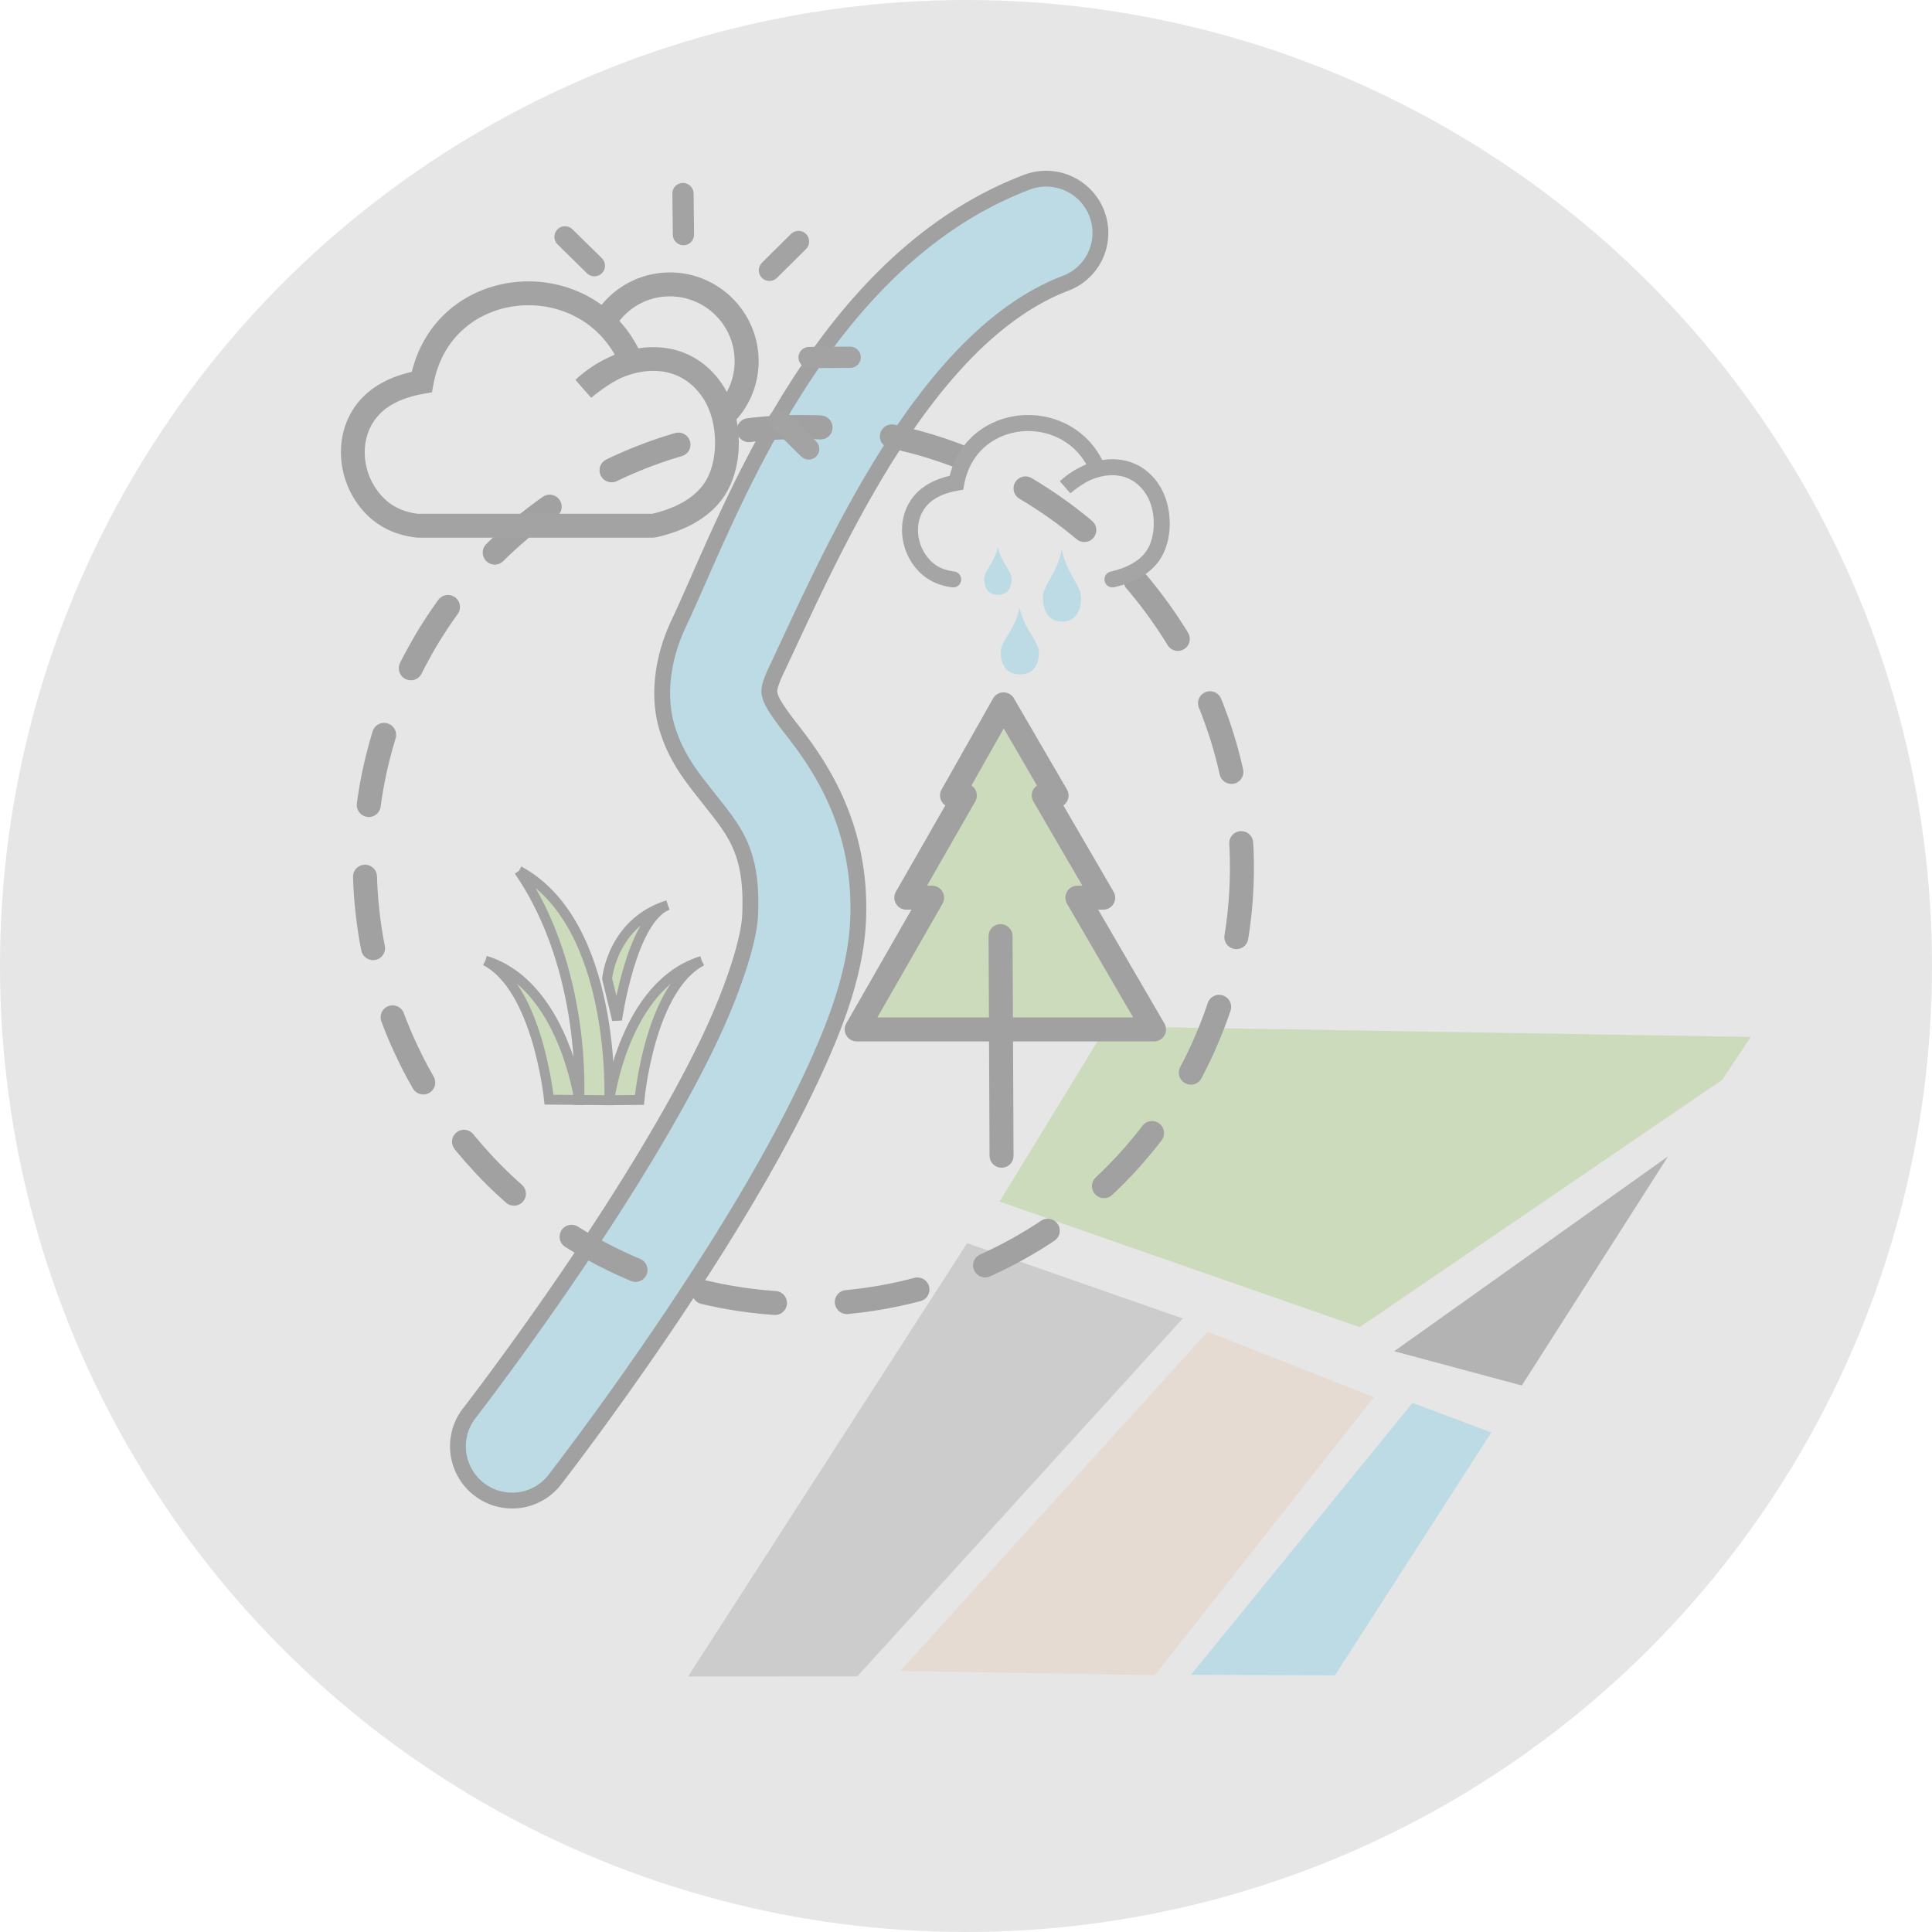 <?xml version="1.0" encoding="UTF-8" standalone="no"?>
<!--Creator: CorelDRAW-->

<svg
   xml:space="preserve"
   width="5mm"
   height="5mm"
   version="1.1"
   style="shape-rendering:geometricPrecision;text-rendering:geometricPrecision;image-rendering:optimizeQuality;fill-rule:evenodd;clip-rule:evenodd"
   viewBox="0 0 51.76 51.76"
   id="svg1"
   sodipodi:docname="table_hydrodiv.svg"
   inkscape:version="1.4.2 (ebf0e940d0, 2025-05-08)"
   inkscape:export-filename="table_map.png"
   inkscape:export-xdpi="96"
   inkscape:export-ydpi="96"
   xmlns:inkscape="http://www.inkscape.org/namespaces/inkscape"
   xmlns:sodipodi="http://sodipodi.sourceforge.net/DTD/sodipodi-0.dtd"
   xmlns="http://www.w3.org/2000/svg"
   xmlns:svg="http://www.w3.org/2000/svg"><defs
   id="defs1"><style
     type="text/css"
     id="style1-7">
   <![CDATA[
    .str0 {stroke:black;stroke-width:0.49;stroke-miterlimit:22.926}
    .fil16 {fill:black}
    .fil26 {fill:#695B4E}
    .fil15 {fill:white}
    .fil9 {fill:#EBECEC;fill-rule:nonzero}
    .fil12 {fill:#D9DADA;fill-rule:nonzero}
    .fil18 {fill:#92AAAC;fill-rule:nonzero}
    .fil17 {fill:#717780;fill-rule:nonzero}
    .fil25 {fill:black;fill-rule:nonzero}
    .fil11 {fill:black;fill-rule:nonzero}
    .fil20 {fill:#020202;fill-rule:nonzero}
    .fil21 {fill:#1D1E1F;fill-rule:nonzero}
    .fil13 {fill:#333333;fill-rule:nonzero}
    .fil2 {fill:#3B3A3C;fill-rule:nonzero}
    .fil7 {fill:#434A54;fill-rule:nonzero}
    .fil0 {fill:#57555C;fill-rule:nonzero}
    .fil8 {fill:#656D78;fill-rule:nonzero}
    .fil1 {fill:#787780;fill-rule:nonzero}
    .fil19 {fill:#857C76;fill-rule:nonzero}
    .fil23 {fill:#8D817E;fill-rule:nonzero}
    .fil10 {fill:#990000;fill-rule:nonzero}
    .fil3 {fill:#AAB2BC;fill-rule:nonzero}
    .fil22 {fill:#C4150F;fill-rule:nonzero}
    .fil6 {fill:#CCD1D9;fill-rule:nonzero}
    .fil24 {fill:#CECFCF;fill-rule:nonzero}
    .fil4 {fill:#F6BB42;fill-rule:nonzero}
    .fil5 {fill:#FFCE54;fill-rule:nonzero}
    .fil14 {fill:white;fill-rule:nonzero}
   ]]>
  </style></defs><sodipodi:namedview
   id="namedview1"
   pagecolor="#ffffff"
   bordercolor="#000000"
   borderopacity="0.25"
   inkscape:showpageshadow="2"
   inkscape:pageopacity="0.0"
   inkscape:pagecheckerboard="0"
   inkscape:deskcolor="#d1d1d1"
   inkscape:document-units="mm"
   inkscape:zoom="16"
   inkscape:cx="-20.375"
   inkscape:cy="25.65625"
   inkscape:window-width="2560"
   inkscape:window-height="1369"
   inkscape:window-x="0"
   inkscape:window-y="0"
   inkscape:window-maximized="1"
   inkscape:current-layer="Ebene_x0020_1-4"
   showgrid="true"><inkscape:grid
     id="grid4"
     units="mm"
     originx="0"
     originy="0"
     spacingx="10.352"
     spacingy="10.352"
     empcolor="#0099e5"
     empopacity="0.302"
     color="#0099e5"
     opacity="0.149"
     empspacing="5"
     enabled="true"
     visible="true" /></sodipodi:namedview>
    <g
   id="Ebene_x0020_1"
   inkscape:label="Ebene 1">
        <circle
   cx="25.88"
   cy="25.88"
   r="25.88"
   style="fill:#E6E6E6"
   id="circle1" />
    <g
   style="clip-rule:evenodd;fill:#e6e6e6;fill-opacity:1;fill-rule:evenodd;stroke:#000000;stroke-width:7.69;stroke-dasharray:none;stroke-opacity:0.17;image-rendering:optimizeQuality;shape-rendering:geometricPrecision;text-rendering:geometricPrecision"
   id="g1"
   transform="matrix(0.125,0,-0.081,0.125,27.429,27.054)"><g
     id="Ebene_x0020_1-3"
     style="fill:#e6e6e6;fill-opacity:1;stroke:#000000;stroke-width:7.69;stroke-dasharray:none;stroke-opacity:0.17">
        
    <g
   style="clip-rule:evenodd;fill-rule:evenodd;image-rendering:optimizeQuality;shape-rendering:geometricPrecision;text-rendering:geometricPrecision"
   id="g2"
   transform="matrix(0.014,0,0,0.014,9.645,-6.489)"><g
     id="Ebene_x0020_1-7">
        <g
   id="_105553249722496">
            
            <polygon
   points="11151.69,445.82 11139.11,1161.24 7766.12,5286.24 403.61,3191.66 295.17,270.32 "
   style="fill:#b5d094;fill-opacity:0.5;stroke:none;stroke-width:412.15;stroke-linejoin:round;stroke-dasharray:none;stroke-opacity:1"
   id="polygon2"
   transform="matrix(0.918,0,0,0.918,472.042,469.341)" />
            <polygon
   points="340.92,11111.04 311.7,3885.56 4720.95,5140.89 3161.3,11110 "
   style="fill:#b3b3b3;fill-opacity:0.5;stroke:none;stroke-width:412.15;stroke-linejoin:round;stroke-dasharray:none;stroke-opacity:1"
   id="polygon3"
   transform="matrix(0.918,0,0,0.918,472.042,469.341)" />
            <polygon
   points="3819.22,11019.86 5278.65,5361.41 8759.35,6454.03 8109.95,11089.62 "
   style="fill:#e6d1be;fill-opacity:0.5;stroke:none;stroke-width:412.15;stroke-linejoin:round;stroke-dasharray:none;stroke-opacity:1"
   id="polygon4"
   transform="matrix(0.918,0,0,0.918,472.042,469.341)" />
            <polygon
   points="11097.42,7041.77 11115.2,11092.33 8709.13,11083.18 9465.72,6548.74 "
   style="fill:#93d0e4;fill-opacity:0.5;stroke:none;stroke-width:382.176;stroke-linejoin:round;stroke-dasharray:none;stroke-opacity:1"
   id="polygon5"
   transform="matrix(0.918,0,0,0.918,472.042,469.341)" />
            <polygon
   points="11099.81,6258.46 8601.73,5687.35 11062.17,2438.4 "
   style="fill:#808080;fill-opacity:0.5;stroke:none;stroke-width:412.15;stroke-linejoin:round;stroke-dasharray:none;stroke-opacity:1"
   id="polygon6"
   transform="matrix(0.918,0,0,0.918,472.042,469.341)" />
        <g
   style="clip-rule:evenodd;fill-rule:evenodd;image-rendering:optimizeQuality;shape-rendering:geometricPrecision;text-rendering:geometricPrecision"
   id="g6"
   transform="matrix(585.171,0,381.795,585.171,12452.437,-10177.256)"><g
     id="Ebene_x0020_1-68"
     inkscape:label="Ebene 1">
        
    <g
   style="clip-rule:evenodd;fill-rule:evenodd;image-rendering:optimizeQuality;shape-rendering:geometricPrecision;text-rendering:geometricPrecision"
   id="g7"
   transform="matrix(0.83,0,0,0.83,-23.228,-34.674)"><g
     id="Ebene_x0020_1-4"
     inkscape:label="Ebene 1">
        
    <path
   style="baseline-shift:baseline;clip-rule:nonzero;display:inline;overflow:visible;opacity:1;fill:#bcdbe5;fill-rule:nonzero;stroke:#a1a1a1;stroke-width:0.499;stroke-linecap:round;stroke-linejoin:round;stroke-dasharray:none;stroke-opacity:1;image-rendering:auto;shape-rendering:auto;text-rendering:auto;enable-background:accumulate;stop-color:#000000;stop-opacity:1"
   d="m -13.148,37.596 c -6.632,2.518 -9.468,10.614 -11.039,13.904 -0.536,1.122 -0.672,2.311 -0.387,3.287 0.285,0.976 0.824,1.614 1.242,2.152 0.837,1.077 1.457,1.689 1.352,3.768 -0.041,0.809 -0.552,2.389 -1.387,4.094 -0.835,1.705 -1.958,3.58 -3.078,5.307 -2.241,3.453 -4.457,6.293 -4.457,6.293 a 1.703,1.703 0 0 0 0.293,2.391 1.703,1.703 0 0 0 2.391,-0.295 c 0,0 2.296,-2.935 4.631,-6.533 1.168,-1.799 2.35,-3.767 3.279,-5.664 0.929,-1.897 1.642,-3.676 1.73,-5.42 0.153,-3.026 -1.239,-4.967 -2.064,-6.029 -0.413,-0.531 -0.619,-0.86 -0.664,-1.016 -0.045,-0.155 -0.098,-0.262 0.191,-0.867 1.729,-3.62 4.669,-10.477 9.176,-12.188 a 1.703,1.703 0 0 0 0.986,-2.195 1.703,1.703 0 0 0 -2.195,-0.988 z"
   id="path6" /><circle
   style="clip-rule:evenodd;fill:none;fill-opacity:1;fill-rule:evenodd;stroke:#a1a1a1;stroke-width:0.756;stroke-linecap:round;stroke-dasharray:2.267, 2.267;stroke-dashoffset:0;stroke-opacity:1;image-rendering:optimizeQuality;shape-rendering:geometricPrecision;text-rendering:geometricPrecision"
   id="path4"
   cx="-20.294"
   cy="59.136"
   r="13.823" /><path
   id="path7-4"
   style="clip-rule:evenodd;fill:#cddbbd;fill-opacity:1;fill-rule:evenodd;stroke:#a1a1a1;stroke-width:0.756;stroke-linecap:round;stroke-linejoin:round;stroke-dasharray:none;stroke-dashoffset:0;stroke-opacity:1;image-rendering:optimizeQuality;shape-rendering:geometricPrecision;text-rendering:geometricPrecision"
   d="m -13.951,64.302 h 4.686 l -2.397,-4.152 h 0.814 l -1.86,-3.222 h 0.405 L -13.961,54.056 m 0.01,10.246 h -4.686 l 2.397,-4.152 h -0.814 l 1.86,-3.222 h -0.405 l 1.637,-2.872"
   sodipodi:nodetypes="cccccccccccccc" /><g
   style="clip-rule:evenodd;fill:#a5a5a5;fill-opacity:1;fill-rule:evenodd;stroke:none;stroke-width:7.69;stroke-dasharray:none;stroke-opacity:1;image-rendering:optimizeQuality;shape-rendering:geometricPrecision;text-rendering:geometricPrecision"
   id="g8"
   transform="translate(-38.796,22.843)"><g
     id="Ebene_x0020_1-7-1"
     inkscape:label="Ebene 1"
     style="fill:#a5a5a5;fill-opacity:1;stroke:none;stroke-opacity:1">
        
    <path
   d="m 23.297,27.025 c 0.138,0.017 0.236,0.144 0.218,0.282 -0.017,0.138 -0.144,0.236 -0.282,0.218 -0.183,-0.023 -0.35,-0.067 -0.501,-0.129 -0.156,-0.065 -0.294,-0.148 -0.416,-0.249 -0.115,-0.096 -0.216,-0.205 -0.302,-0.324 -0.229,-0.316 -0.353,-0.702 -0.356,-1.087 -0.003,-0.389 0.118,-0.776 0.379,-1.089 0.085,-0.102 0.184,-0.195 0.298,-0.278 0.133,-0.096 0.284,-0.177 0.456,-0.244 0.118,-0.046 0.245,-0.085 0.378,-0.115 0.151,-0.6 0.473,-1.063 0.888,-1.384 0.387,-0.3 0.854,-0.475 1.334,-0.521 0.478,-0.046 0.97,0.035 1.412,0.247 0.482,0.232 0.903,0.617 1.175,1.159 0.11,-0.017 0.22,-0.026 0.329,-0.025 0.462,0.003 0.907,0.168 1.257,0.546 0.074,0.079 0.143,0.168 0.207,0.268 0.22,0.338 0.332,0.789 0.328,1.231 -0.005,0.433 -0.122,0.865 -0.361,1.183 -0.156,0.207 -0.356,0.376 -0.596,0.51 -0.231,0.129 -0.5,0.227 -0.802,0.297 -0.136,0.031 -0.271,-0.054 -0.302,-0.19 -0.031,-0.136 0.054,-0.271 0.19,-0.302 0.255,-0.059 0.479,-0.14 0.668,-0.246 0.181,-0.101 0.328,-0.224 0.439,-0.372 0.172,-0.229 0.256,-0.552 0.26,-0.884 0.004,-0.348 -0.081,-0.698 -0.247,-0.952 -0.047,-0.073 -0.1,-0.139 -0.155,-0.199 -0.248,-0.267 -0.563,-0.384 -0.89,-0.386 -0.238,-0.001 -0.482,0.056 -0.715,0.159 -0.052,0.025 -0.103,0.053 -0.155,0.083 -0.155,0.091 -0.307,0.201 -0.463,0.328 L 26.64,24.181 c 0.115,-0.106 0.239,-0.203 0.371,-0.289 0.105,-0.069 0.215,-0.129 0.328,-0.182 0.045,-0.023 0.091,-0.044 0.137,-0.064 -0.219,-0.388 -0.534,-0.666 -0.892,-0.838 -0.357,-0.171 -0.757,-0.237 -1.147,-0.199 -0.387,0.037 -0.763,0.178 -1.073,0.419 -0.359,0.279 -0.632,0.695 -0.737,1.246 l -0.033,0.172 -0.172,0.03 c -0.168,0.03 -0.319,0.07 -0.451,0.122 -0.128,0.049 -0.242,0.111 -0.341,0.183 -0.08,0.058 -0.148,0.122 -0.207,0.192 -0.181,0.216 -0.264,0.488 -0.262,0.763 0.002,0.279 0.093,0.561 0.26,0.792 0.063,0.086 0.135,0.165 0.217,0.234 0.084,0.069 0.178,0.127 0.284,0.17 0.113,0.044 0.237,0.076 0.374,0.093 z"
   id="path1-8"
   style="fill:#a5a5a5;fill-opacity:1;stroke:none;stroke-width:0.069;stroke-opacity:1"
   sodipodi:nodetypes="ssccccccccccccccccccccscccccccccccccccccccccscccccss" /><path
   d="m 25.354,28.174 c 0.15,0.699 0.602,1.048 0.602,1.397 0,0.35 -0.15,0.699 -0.602,0.699 -0.452,0 -0.602,-0.349 -0.602,-0.699 0,-0.349 0.451,-0.699 0.602,-1.397 z m 1.337,-1.845 c 0.15,0.758 0.602,1.138 0.602,1.517 0,0.379 -0.15,0.758 -0.602,0.758 -0.452,0 -0.602,-0.379 -0.602,-0.758 0,-0.379 0.452,-0.758 0.602,-1.517 z m -2.016,-0.074 c 0.109,0.502 0.433,0.754 0.433,1.005 0,0.251 -0.109,0.502 -0.433,0.502 -0.325,0 -0.433,-0.251 -0.433,-0.502 0,-0.251 0.325,-0.503 0.433,-1.005 z"
   style="fill:#bcdbe5;fill-opacity:1;stroke:none;stroke-width:0.069;stroke-opacity:1"
   id="path1-89" /></g></g><path
   style="clip-rule:evenodd;fill:none;fill-opacity:1;fill-rule:evenodd;stroke:#a1a1a1;stroke-width:0.756;stroke-linecap:round;stroke-linejoin:round;stroke-dasharray:none;stroke-dashoffset:0;stroke-opacity:1;image-rendering:optimizeQuality;shape-rendering:geometricPrecision;text-rendering:geometricPrecision"
   d="m -14.088,61.361 v 6.922"
   id="path8" /><g
   style="clip-rule:evenodd;fill:#cddbbd;fill-opacity:1;fill-rule:evenodd;stroke:#a1a1a1;stroke-width:0.628;stroke-dasharray:none;stroke-opacity:1;image-rendering:optimizeQuality;shape-rendering:geometricPrecision;text-rendering:geometricPrecision"
   id="g10"
   transform="matrix(0.497,0,0,0.497,-30.752,58.842)"><g
     id="Ebene_x0020_1-6"
     inkscape:label="Ebene 1"
     style="fill:#cddbbd;fill-opacity:1;stroke:#a1a1a1;stroke-width:0.628;stroke-dasharray:none;stroke-opacity:1">
        
    <path
   style="fill:#cddbbd;fill-opacity:1;stroke:#a1a1a1;stroke-width:0.628;stroke-linecap:butt;stroke-linejoin:miter;stroke-dasharray:none;stroke-opacity:1"
   d="M 0.847,6.625 C 4.18,8.36 4.844,15.44 4.844,15.44 l 1.912,0.018 c 0,0 -0.987,-7.326 -5.909,-8.833"
   id="path1065"
   sodipodi:nodetypes="cccc" /><path
   style="clip-rule:evenodd;fill:#cddbbd;fill-opacity:1;fill-rule:evenodd;stroke:#a1a1a1;stroke-width:0.628;stroke-linecap:butt;stroke-linejoin:miter;stroke-dasharray:none;stroke-opacity:1;image-rendering:optimizeQuality;shape-rendering:geometricPrecision;text-rendering:geometricPrecision"
   d="M 3.004,0.929 C 7.319,7.256 6.756,15.458 6.756,15.458 l 1.912,0.018 c 0,0 0.52,-11.199 -5.664,-14.546"
   id="path1065-0"
   sodipodi:nodetypes="cccc" /><path
   style="clip-rule:evenodd;fill:#cddbbd;fill-opacity:1;fill-rule:evenodd;stroke:#a1a1a1;stroke-width:0.628;stroke-linecap:butt;stroke-linejoin:miter;stroke-dasharray:none;stroke-opacity:1;image-rendering:optimizeQuality;shape-rendering:geometricPrecision;text-rendering:geometricPrecision"
   d="M 12.439,3.101 C 10.115,3.95 9.183,10.379 9.183,10.379 L 8.563,7.763 c 0,0 0.341,-3.558 3.876,-4.662"
   id="path1065-3"
   sodipodi:nodetypes="cccc" /><path
   style="clip-rule:evenodd;fill:#cddbbd;fill-opacity:1;fill-rule:evenodd;stroke:#a1a1a1;stroke-width:0.628;stroke-linecap:butt;stroke-linejoin:miter;stroke-dasharray:none;stroke-opacity:1;image-rendering:optimizeQuality;shape-rendering:geometricPrecision;text-rendering:geometricPrecision"
   d="M 14.577,6.642 C 11.244,8.377 10.58,15.458 10.58,15.458 l -1.912,0.018 c 0,0 0.987,-7.326 5.909,-8.833"
   id="path1065-7"
   sodipodi:nodetypes="cccc" /></g></g><path
   d="m -21.225,45.335 c -0.132,-0.129 -0.133,-0.342 -0.004,-0.474 0.129,-0.132 0.342,-0.133 0.474,-0.004 l 0.922,0.91 c 0.132,0.129 0.133,0.342 0.004,0.474 -0.129,0.132 -0.342,0.133 -0.474,0.004 z m -4.774,-1.555 c -0.077,0.037 -0.153,0.079 -0.231,0.124 -0.23,0.135 -0.456,0.299 -0.687,0.489 l -0.494,-0.566 c 0.171,-0.159 0.355,-0.303 0.551,-0.43 0.156,-0.101 0.319,-0.192 0.487,-0.27 0.067,-0.033 0.136,-0.065 0.204,-0.095 -0.326,-0.577 -0.794,-0.99 -1.325,-1.245 -0.531,-0.255 -1.125,-0.352 -1.703,-0.296 -0.575,0.056 -1.133,0.264 -1.595,0.622 -0.534,0.414 -0.94,1.032 -1.094,1.851 l -0.048,0.256 -0.255,0.045 c -0.25,0.044 -0.474,0.104 -0.67,0.18 -0.19,0.073 -0.359,0.164 -0.507,0.271 -0.119,0.085 -0.22,0.182 -0.307,0.286 -0.268,0.322 -0.394,0.725 -0.39,1.133 0.003,0.414 0.137,0.833 0.387,1.177 0.092,0.128 0.2,0.244 0.323,0.347 v 0.001 c 0.123,0.103 0.263,0.187 0.422,0.252 0.156,0.064 0.328,0.111 0.521,0.137 h 7.405 c 0.36,-0.087 0.679,-0.204 0.949,-0.355 0.268,-0.151 0.487,-0.334 0.653,-0.553 0.255,-0.339 0.38,-0.821 0.386,-1.313 0.005,-0.518 -0.12,-1.037 -0.366,-1.415 -0.071,-0.108 -0.148,-0.207 -0.23,-0.295 -0.368,-0.396 -0.837,-0.57 -1.321,-0.574 -0.354,-0.004 -0.718,0.081 -1.064,0.234 z m 0.577,-0.946 c 0.163,-0.025 0.327,-0.039 0.488,-0.037 0.686,0.004 1.347,0.25 1.869,0.812 0.109,0.117 0.212,0.25 0.308,0.398 0.041,0.064 0.081,0.131 0.117,0.202 0.048,-0.088 0.091,-0.179 0.125,-0.275 0.081,-0.219 0.125,-0.458 0.125,-0.707 0,-0.561 -0.227,-1.069 -0.595,-1.436 -0.367,-0.367 -0.876,-0.595 -1.436,-0.595 -0.355,0 -0.687,0.089 -0.974,0.247 -0.24,0.132 -0.452,0.311 -0.622,0.527 0.228,0.25 0.43,0.539 0.594,0.866 z m 3.082,2.237 c 0.049,0.25 0.073,0.507 0.071,0.763 -0.007,0.643 -0.182,1.285 -0.535,1.756 -0.231,0.308 -0.529,0.558 -0.885,0.758 -0.343,0.192 -0.743,0.338 -1.192,0.442 l -0.084,0.011 h -7.46 l -0.047,-0.004 c -0.272,-0.035 -0.521,-0.099 -0.743,-0.191 -0.23,-0.095 -0.435,-0.219 -0.617,-0.371 h -0.003 c -0.171,-0.143 -0.322,-0.306 -0.448,-0.482 -0.34,-0.47 -0.525,-1.044 -0.529,-1.615 -0.004,-0.578 0.176,-1.153 0.563,-1.618 0.125,-0.151 0.274,-0.29 0.443,-0.412 0.198,-0.143 0.423,-0.264 0.677,-0.363 0.176,-0.068 0.363,-0.125 0.562,-0.171 0.224,-0.892 0.703,-1.579 1.319,-2.057 0.575,-0.446 1.269,-0.706 1.982,-0.775 0.71,-0.068 1.442,0.052 2.097,0.367 0.207,0.099 0.406,0.218 0.594,0.355 0.227,-0.276 0.506,-0.51 0.824,-0.683 0.398,-0.218 0.852,-0.34 1.333,-0.34 0.769,0 1.464,0.311 1.969,0.816 0.503,0.503 0.816,1.2 0.816,1.969 0,0.339 -0.061,0.663 -0.172,0.965 -0.116,0.312 -0.286,0.599 -0.499,0.846 -0.012,0.013 -0.023,0.024 -0.035,0.035 z m -5.614,-5.512 c -0.132,-0.129 -0.133,-0.342 -0.004,-0.474 0.129,-0.132 0.342,-0.133 0.474,-0.004 l 0.922,0.91 c 0.132,0.129 0.133,0.342 0.004,0.474 -0.129,0.132 -0.342,0.133 -0.474,0.004 z m 3.625,-1.603 c -0.001,-0.184 0.148,-0.335 0.334,-0.336 0.184,-0.001 0.335,0.148 0.336,0.334 l 0.008,1.296 c 10e-4,0.184 -0.148,0.335 -0.334,0.336 -0.184,0.001 -0.335,-0.148 -0.336,-0.334 z m 3.735,1.271 c 0.132,-0.129 0.344,-0.128 0.474,0.004 0.129,0.132 0.128,0.344 -0.004,0.474 l -0.922,0.91 c -0.132,0.129 -0.344,0.128 -0.474,-0.004 -0.129,-0.132 -0.128,-0.344 0.004,-0.474 z m 1.847,3.553 c 0.184,-0.001 0.335,0.148 0.336,0.334 0.001,0.184 -0.148,0.335 -0.334,0.336 l -1.296,0.008 c -0.184,0.001 -0.335,-0.148 -0.336,-0.334 -0.001,-0.184 0.148,-0.335 0.334,-0.336 z"
   id="path1"
   style="clip-rule:evenodd;fill:#a3a3a3;fill-opacity:1;fill-rule:evenodd;stroke:none;stroke-width:0.133;stroke-dasharray:none;stroke-opacity:1;image-rendering:optimizeQuality;shape-rendering:geometricPrecision;text-rendering:geometricPrecision"
   sodipodi:nodetypes="csccscccccccccscccccccccccccccccccccccccccccscsccsccsccccccccccccccccccccssscccccsccsccccccccccsccsccccccccc" /></g></g></g></g></g>
    </g></g></g></g></g>
<style
   type="text/css"
   id="style1">.st0{fill-rule:evenodd;clip-rule:evenodd;}</style><style
   type="text/css"
   id="style1-4">.st0{fill-rule:evenodd;clip-rule:evenodd;}</style></svg>
